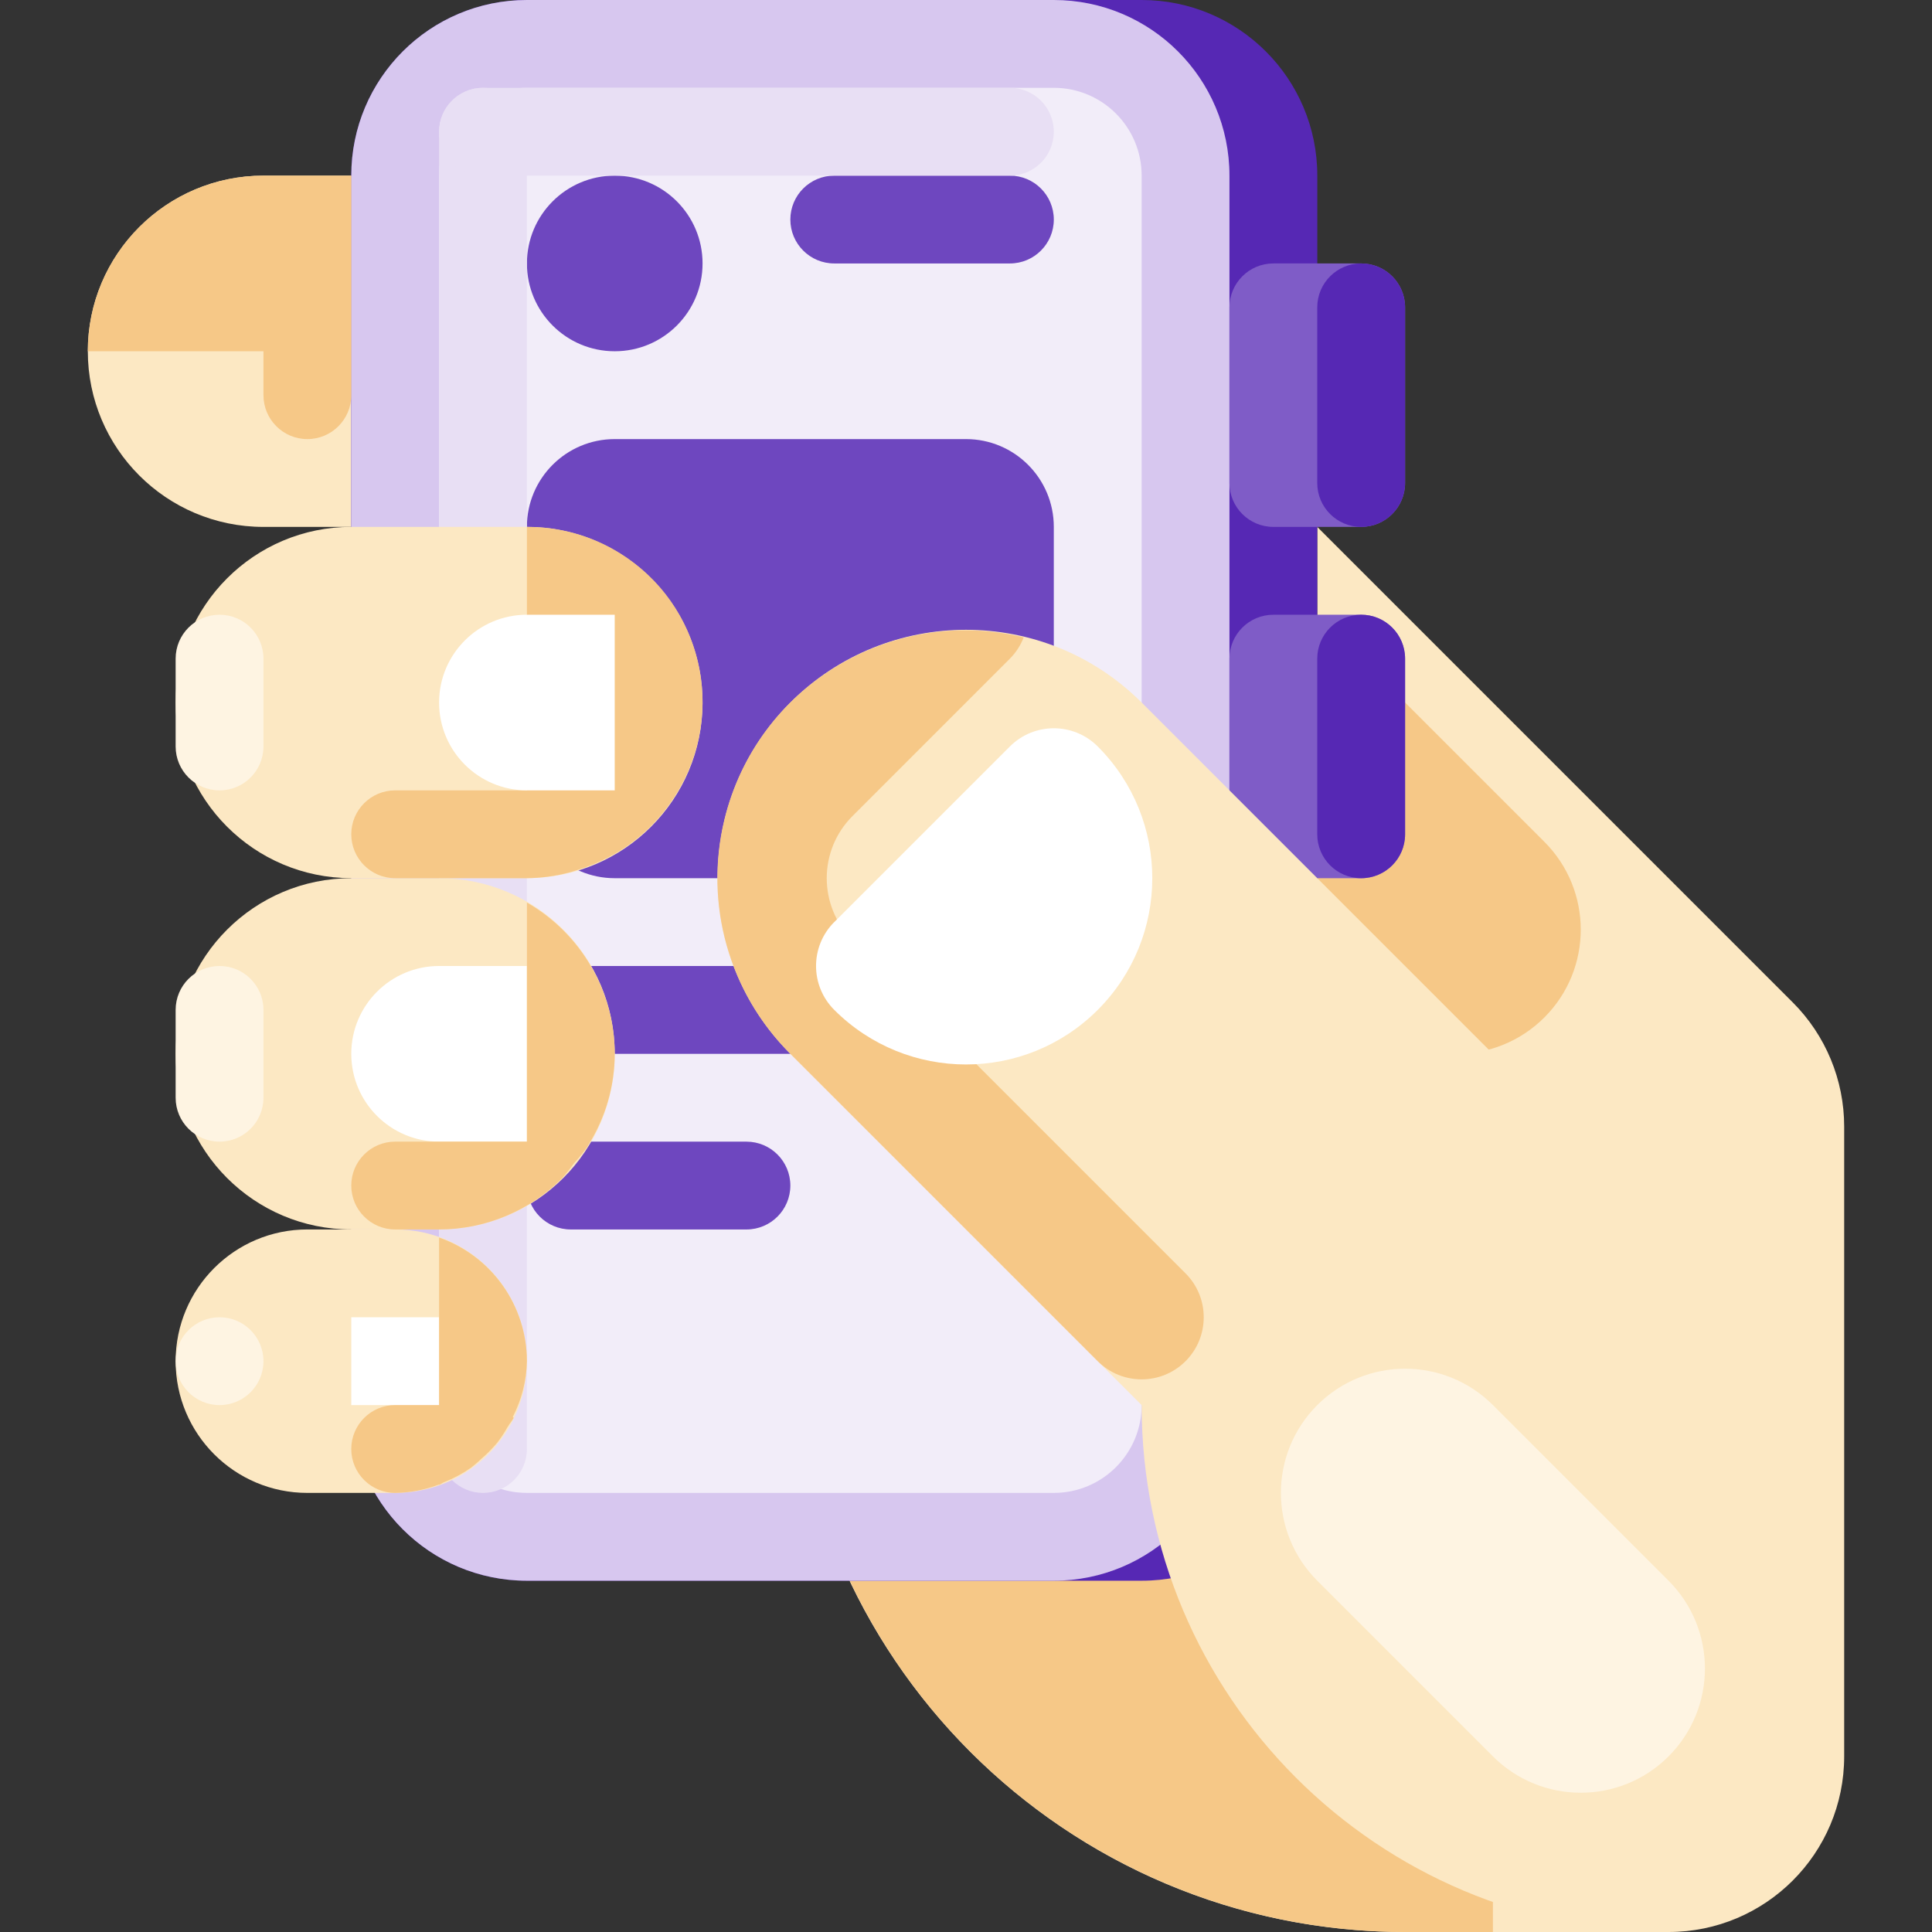 <?xml version="1.0" encoding="iso-8859-1"?>
<!-- Generator: Adobe Illustrator 19.0.0, SVG Export Plug-In . SVG Version: 6.00 Build 0)  -->
<svg version="1.1" id="Capa_1" xmlns="http://www.w3.org/2000/svg" xmlns:xlink="http://www.w3.org/1999/xlink" x="0px" y="0px"
	 viewBox="0 0 469.334 469.334" style="enable-background:new 0 0 469.334 469.334;" xml:space="preserve">
<rect x="0" y="0" width="469.334" height="469.334" fill="#333333" stroke="none"/>
<g>
	<path style="fill:#FCE8C3;" d="M64,42.667h106.667l0,0V128l0,0H64c-23.564,0-42.667-19.103-42.667-42.667l0,0v0
		C21.334,61.769,40.436,42.667,64,42.667L64,42.667z"/>
	<path style="fill:#FCE8C3;" d="M320,128l115.503,115.503c8.002,8.002,12.497,18.854,12.497,30.17v152.994
		c0,23.564-19.102,42.667-42.667,42.667h0h-64C258.859,469.334,192,402.475,192,320v0h128V128z"/>
</g>
<g>
	<path style="fill:#F6C887;" d="M198.266,362.667c18.866,63.273,77.042,106.647,143.068,106.667h21.333V362.667H198.266z"/>
	<path style="fill:#F6C887;" d="M286.175,158.17c11.782-11.782,30.885-11.782,42.667,0l46.327,46.327
		c11.782,11.782,11.782,30.885,0,42.667c-11.782,11.782-30.885,11.782-42.667,0l-46.327-46.327
		C274.393,189.055,274.393,169.952,286.175,158.17L286.175,158.17z"/>
</g>
<path style="fill:#5628B4;" d="M128.004,0H277.34c23.564,0,42.667,19.103,42.667,42.667v298.666
	c0,23.564-19.103,42.667-42.667,42.667H128.004c-23.564,0-42.667-19.103-42.667-42.667V42.667C85.337,19.103,104.44,0,128.004,0z"/>
<path style="fill:#D7C7EF;" d="M128.004,0H256c23.564,0,42.667,19.103,42.667,42.667v298.666C298.667,364.897,279.564,384,256,384
	H128.004c-23.564,0-42.667-19.103-42.667-42.667V42.667C85.337,19.103,104.44,0,128.004,0z"/>
<path style="fill:#F2EDF9;" d="M128,21.334h128.004c11.782,0,21.333,9.551,21.333,21.333v298.664
	c0,11.782-9.551,21.333-21.333,21.333H128c-11.782,0-21.333-9.551-21.333-21.333V42.667C106.667,30.885,116.218,21.334,128,21.334z"
	/>
<path style="fill:#7F5CC7;" d="M309.334,63.997h21.333c5.891,0,10.667,4.776,10.667,10.667v42.666
	c0,5.891-4.776,10.667-10.667,10.667h-21.333c-5.891,0-10.667-4.776-10.667-10.667V74.664
	C298.667,68.773,303.443,63.997,309.334,63.997z"/>
<path style="fill:#5628B4;" d="M330.663,63.997L330.663,63.997c5.891,0,10.667,4.776,10.667,10.667v42.666
	c0,5.891-4.776,10.667-10.667,10.667l0,0c-5.891,0-10.667-4.776-10.667-10.667V74.664C319.997,68.773,324.772,63.997,330.663,63.997
	z"/>
<path style="fill:#7F5CC7;" d="M309.334,149.337h21.333c5.891,0,10.667,4.776,10.667,10.667v42.666
	c0,5.891-4.776,10.667-10.667,10.667h-21.333c-5.891,0-10.667-4.776-10.667-10.667v-42.666
	C298.667,154.113,303.443,149.337,309.334,149.337z"/>
<path style="fill:#5628B4;" d="M330.663,149.337L330.663,149.337c5.891,0,10.667,4.776,10.667,10.667v42.666
	c0,5.891-4.776,10.667-10.667,10.667l0,0c-5.891,0-10.667-4.776-10.667-10.667v-42.666
	C319.997,154.113,324.772,149.337,330.663,149.337z"/>
<g>
	<path style="fill:#6E47BF;" d="M149.33,106.667h85.334c11.782,0,21.333,9.551,21.333,21.333v64.004
		c0,11.782-9.551,21.333-21.333,21.333H149.33c-11.782,0-21.333-9.551-21.333-21.333V128
		C127.997,116.218,137.548,106.667,149.33,106.667z"/>
	<circle style="fill:#6E47BF;" cx="149.337" cy="63.997" r="21.333"/>
	<path style="fill:#6E47BF;" d="M202.664,42.667h42.666c5.891,0,10.667,4.776,10.667,10.667l0,0c0,5.891-4.776,10.666-10.667,10.666
		h-42.666c-5.891,0-10.667-4.776-10.667-10.666l0,0C191.997,47.443,196.773,42.667,202.664,42.667z"/>
	<path style="fill:#6E47BF;" d="M138.664,234.667H245.33c5.891,0,10.667,4.776,10.667,10.667l0,0
		c0,5.891-4.776,10.667-10.667,10.667H138.664c-5.891,0-10.667-4.776-10.667-10.667l0,0
		C127.997,239.443,132.773,234.667,138.664,234.667z"/>
	<path style="fill:#6E47BF;" d="M138.664,277.337h42.666c5.891,0,10.667,4.776,10.667,10.667l0,0
		c0,5.891-4.776,10.667-10.667,10.667h-42.666c-5.891,0-10.667-4.776-10.667-10.667l0,0
		C127.997,282.113,132.773,277.337,138.664,277.337z"/>
</g>
<g>
	<path style="fill:#E8DFF4;" d="M117.333,21.334L117.333,21.334c5.891,0,10.667,4.776,10.667,10.667v319.996
		c0,5.891-4.776,10.667-10.667,10.667l0,0c-5.891,0-10.667-4.776-10.667-10.667V32.001C106.667,26.11,111.442,21.334,117.333,21.334
		z"/>
	<path style="fill:#E8DFF4;" d="M117.334,21.334H245.33c5.891,0,10.667,4.776,10.667,10.667l0,0c0,5.891-4.776,10.667-10.667,10.667
		H117.334c-5.891,0-10.667-4.776-10.667-10.667l0,0C106.667,26.11,111.443,21.334,117.334,21.334z"/>
</g>
<g>
	<path style="fill:#FCE8C3;" d="M277.333,170.667l128,128v170.667h0c-70.692,0-128-57.308-128-128v0L192,256
		c-23.564-23.564-23.564-61.769,0-85.333l0,0l0,0C215.564,147.103,253.769,147.103,277.333,170.667L277.333,170.667z"/>
	<path style="fill:#FCE8C3;" d="M74.667,298.667h21.33c17.673,0,32,14.327,32,32l0,0c0,17.673-14.327,32-32,32h-21.33
		c-17.673,0-32-14.327-32-32l0,0C42.667,312.994,56.994,298.667,74.667,298.667z"/>
	<path style="fill:#FCE8C3;" d="M85.334,213.337h21.336c23.564,0,42.667,19.102,42.667,42.665l0,0
		c0,23.563-19.103,42.665-42.667,42.665H85.334c-23.564,0-42.667-19.102-42.667-42.665l0,0
		C42.667,232.439,61.77,213.337,85.334,213.337z"/>
</g>
<g>
	<path style="fill:#FFFFFF;" d="M85.334,256c0,11.782,9.551,21.333,21.333,21.333c0,0,0,0,0,0H128v-42.667h-21.333
		C94.885,234.667,85.334,244.218,85.334,256C85.334,256,85.334,256,85.334,256z"/>
	<path style="fill:#FFFFFF;" d="M85.334,320h21.333v21.333H85.334V320z"/>
</g>
<path style="fill:#FCE8C3;" d="M85.334,127.997H128c23.564,0,42.667,19.102,42.667,42.665l0,0c0,23.563-19.103,42.665-42.667,42.665
	H85.334c-23.564,0-42.667-19.102-42.667-42.665l0,0C42.667,147.099,61.77,127.997,85.334,127.997z"/>
<g>
	<path style="fill:#F6C887;" d="M164.257,192.909c12.392-19.916,6.292-46.107-13.624-58.499c-6.79-4.225-14.636-6.447-22.633-6.41
		v64H96c-5.891,0-10.667,4.776-10.667,10.667c0,5.891,4.776,10.667,10.667,10.667h32c3.424-0.038,6.831-0.49,10.146-1.348
		c0.874-0.217,1.691-0.52,2.543-0.789c2.497-0.777,4.917-1.785,7.227-3.012c0.622-0.336,1.246-0.638,1.849-1.003
		c5.911-3.518,10.882-8.414,14.49-14.271L164.257,192.909L164.257,192.909z"/>
	<path style="fill:#F6C887;" d="M142.865,278.229c4.21-6.651,6.452-14.358,6.469-22.229c-0.034-15.181-8.167-29.191-21.333-36.749
		v58.082H96c-5.891,0-10.667,4.776-10.667,10.667c0,5.891,4.776,10.667,10.667,10.667h10.667
		c11.223-0.007,21.979-4.49,29.885-12.456c1.019-1.144,1.976-2.341,2.867-3.587c1.262-1.383,2.432-2.847,3.504-4.382
		C142.905,278.235,142.883,278.237,142.865,278.229L142.865,278.229z"/>
</g>
<path style="fill:#FFFFFF;" d="M106.667,170.667c0,11.782,9.551,21.333,21.333,21.333c0,0,0,0,0,0h21.333v-42.667H128
	C116.218,149.334,106.667,158.885,106.667,170.667C106.667,170.667,106.667,170.667,106.667,170.667z"/>
<path style="fill:#F6C887;" d="M64,42.667c-23.564,0-42.666,19.102-42.667,42.666c0,0,0,0.001,0,0.001H64V96
	c0,5.891,4.776,10.667,10.667,10.667S85.334,101.891,85.334,96V42.667H64z"/>
<g>
	<path style="fill:#FEF4E2;" d="M53.333,149.337L53.333,149.337c5.891,0,10.666,4.776,10.666,10.667v21.333
		c0,5.891-4.776,10.667-10.666,10.667l0,0c-5.891,0-10.667-4.776-10.667-10.667v-21.333
		C42.667,154.113,47.442,149.337,53.333,149.337z"/>
	<path style="fill:#FEF4E2;" d="M53.333,234.667L53.333,234.667c5.891,0,10.666,4.776,10.666,10.667v21.333
		c0,5.891-4.776,10.667-10.666,10.667l0,0c-5.891,0-10.667-4.776-10.667-10.667v-21.333
		C42.667,239.443,47.442,234.667,53.333,234.667z"/>
	<path style="fill:#FEF4E2;" d="M53.334,341.334c-5.891,0-10.667-4.776-10.667-10.667c0,0,0,0,0,0
		c0-5.891,4.776-10.667,10.667-10.667C59.225,320,64,324.776,64,330.667l0,0C64,336.558,59.225,341.334,53.334,341.334z"/>
</g>
<g>
	<path style="fill:#F6C887;" d="M124.792,344.4c-0.069-0.068-0.171-0.095-0.241-0.16c2.171-4.202,3.35-8.845,3.449-13.573
		c-0.027-13.523-8.575-25.56-21.333-30.042v40.708H96c-5.891,0-10.667,4.776-10.667,10.667c0,5.891,4.776,10.667,10.667,10.667
		c3.648-0.053,7.258-0.745,10.667-2.046v0.087c0.432-0.154,0.77-0.47,1.193-0.641c2.321-0.911,4.526-2.094,6.569-3.525
		c0.891-0.691,1.743-1.429,2.555-2.211c1.378-1.181,2.654-2.477,3.813-3.874c0.944-1.224,1.797-2.516,2.549-3.866
		C123.788,345.832,124.41,345.198,124.792,344.4L124.792,344.4z"/>
	<path style="fill:#F6C887;" d="M288,330.667c5.891-5.891,5.891-15.442,0-21.333l-80.915-80.915c-8.331-8.331-8.331-21.838,0-30.169
		L245.334,160c1.462-1.471,2.602-3.229,3.348-5.164c-32.307-7.85-64.861,11.977-72.711,44.284C171,219.579,177.078,241.148,192,256
		l74.667,74.667C272.558,336.558,282.109,336.558,288,330.667L288,330.667z"/>
</g>
<path style="fill:#FFFFFF;" d="M202.667,224l42.667-42.667c5.891-5.891,15.442-5.891,21.333,0c0,0,0,0,0,0
	c17.673,17.673,17.673,46.327,0,64l0,0v0c-17.673,17.673-46.327,17.673-64,0c-5.894-5.888-5.905-15.433-0.018-21.327
	C202.653,224.002,202.657,223.998,202.667,224L202.667,224z"/>
<path style="fill:#FEF4E2;" d="M320.003,341.333L320.003,341.333c11.782-11.782,30.885-11.782,42.667,0L405.337,384
	c11.782,11.782,11.782,30.885,0,42.667l0,0c-11.782,11.782-30.885,11.782-42.667,0L320.003,384
	C308.221,372.217,308.221,353.115,320.003,341.333z"/>
<g>
</g>
<g>
</g>
<g>
</g>
<g>
</g>
<g>
</g>
<g>
</g>
<g>
</g>
<g>
</g>
<g>
</g>
<g>
</g>
<g>
</g>
<g>
</g>
<g>
</g>
<g>
</g>
<g>
</g>
</svg>
